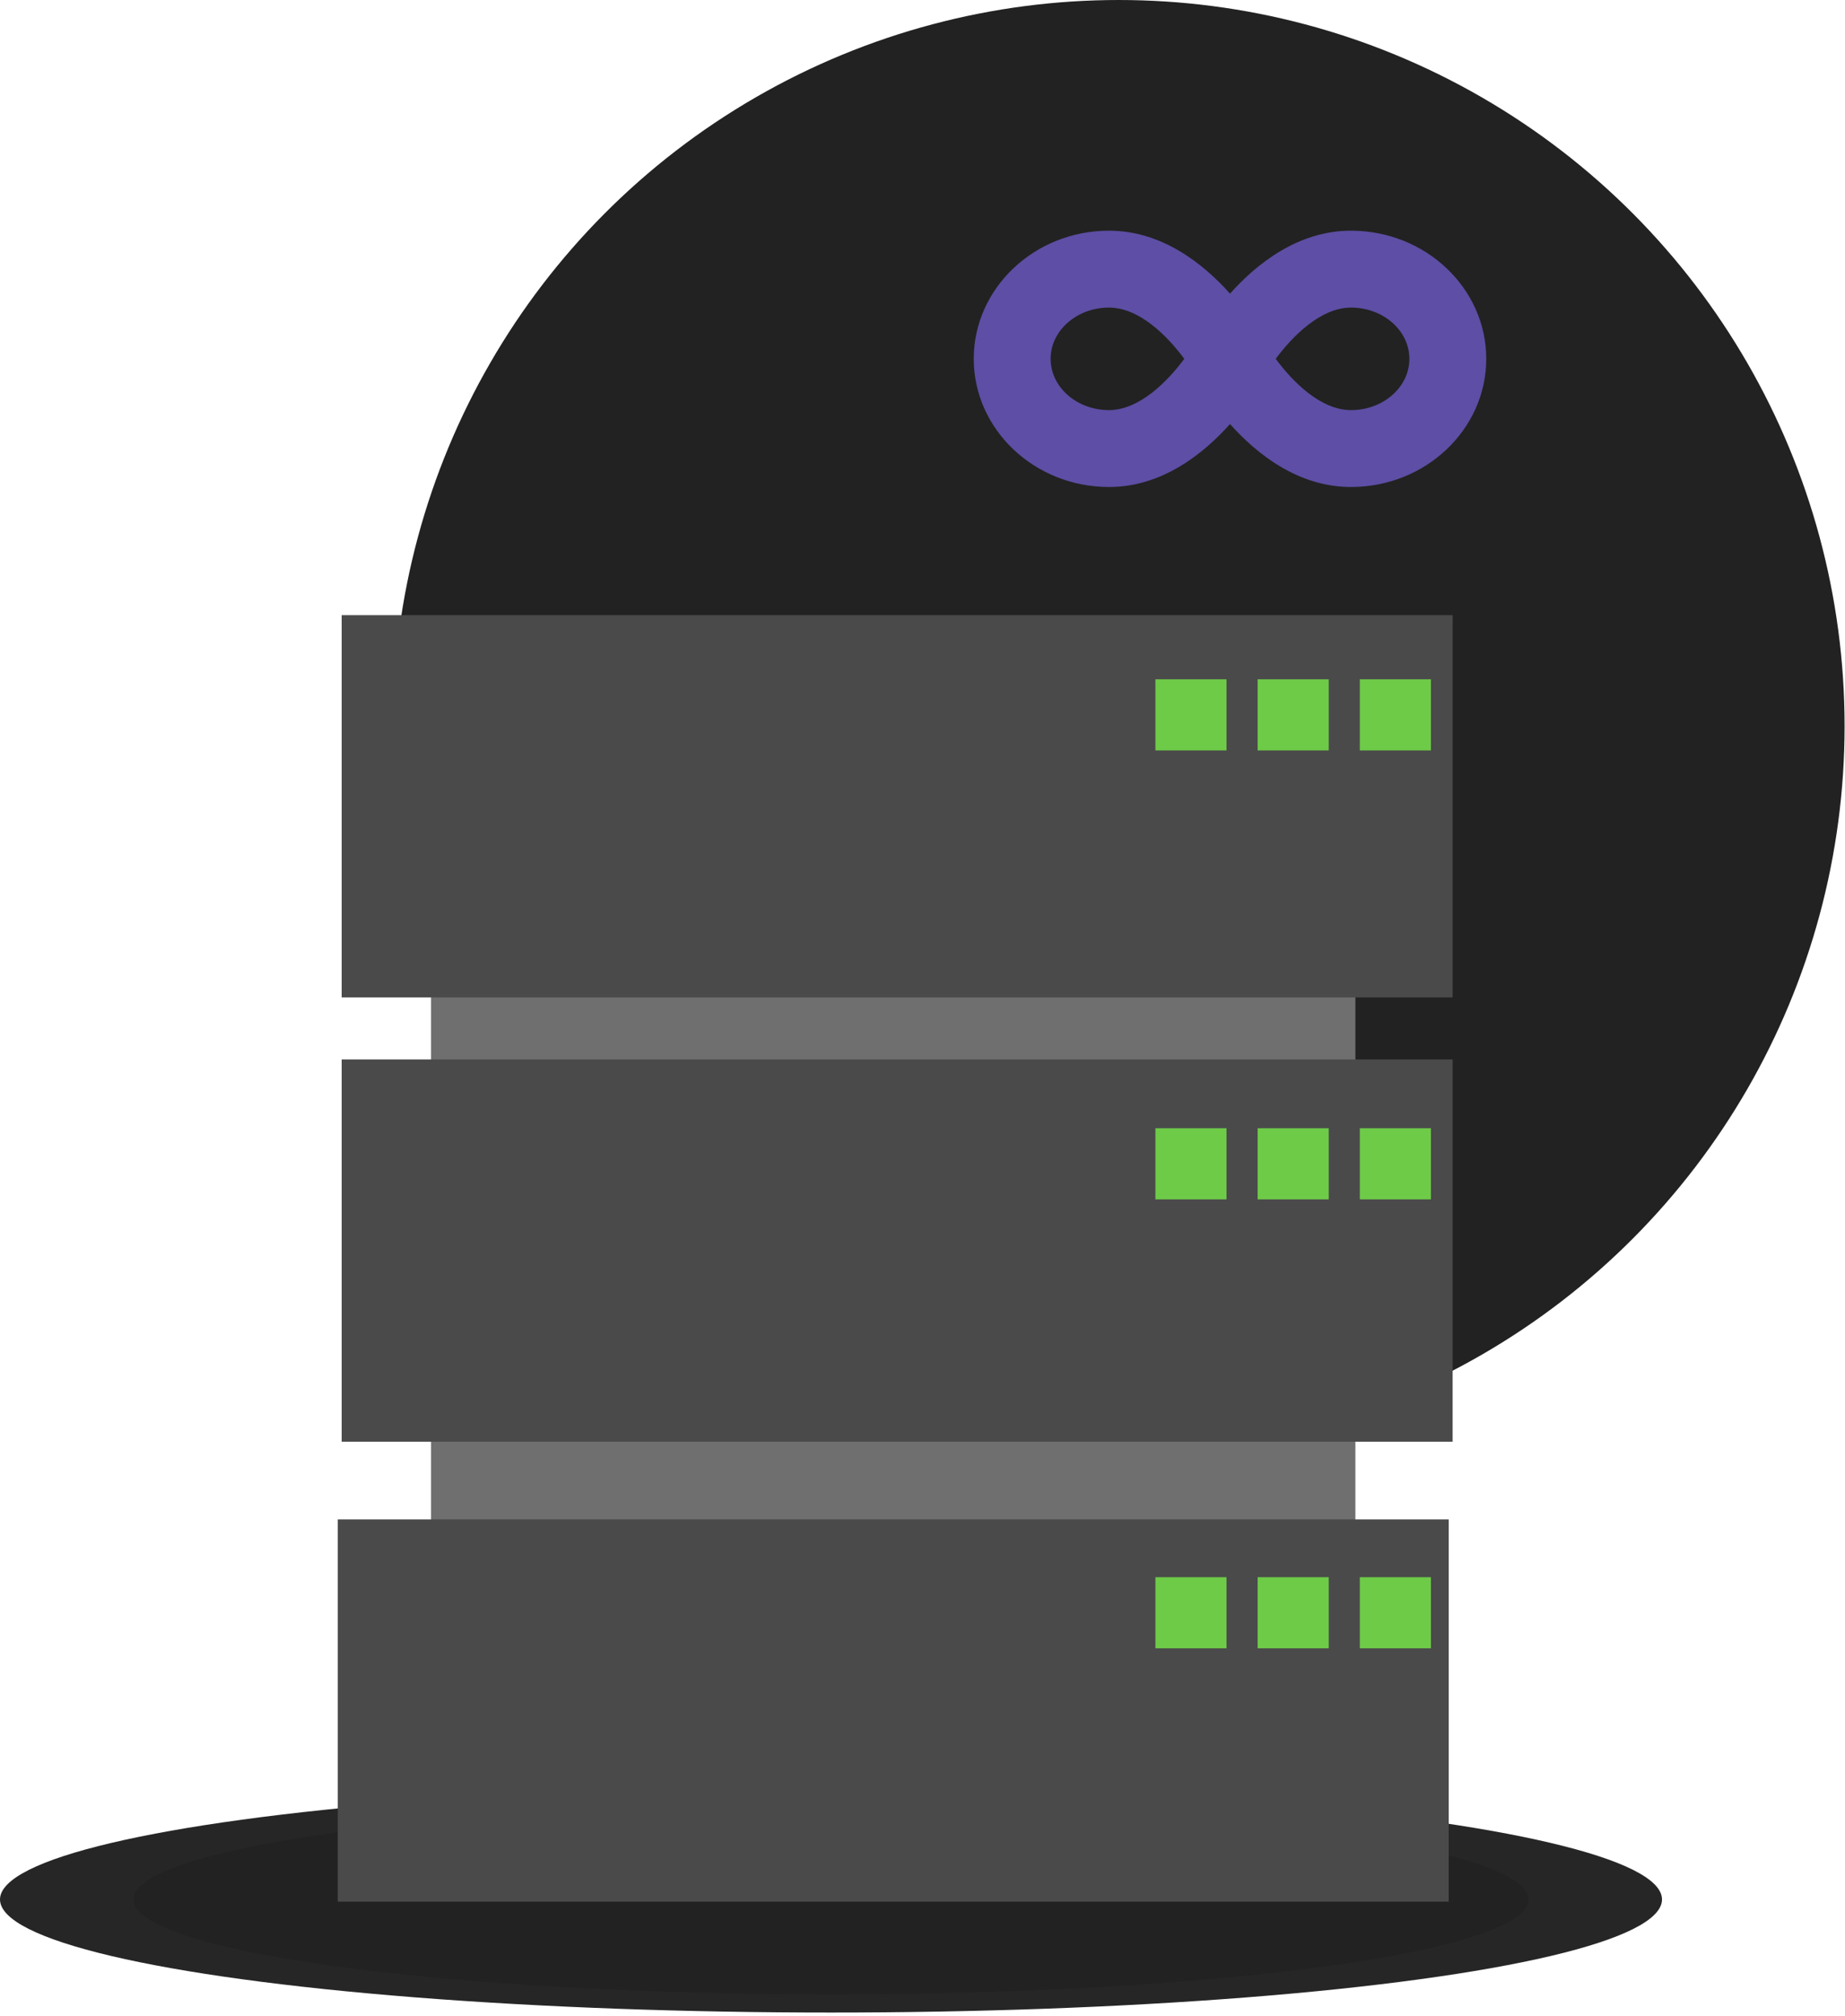 <?xml version="1.0" encoding="UTF-8"?>
<svg width="108px" height="118px" viewBox="0 0 108 118" version="1.1" xmlns="http://www.w3.org/2000/svg" xmlns:xlink="http://www.w3.org/1999/xlink">
    <!-- Generator: Sketch 63.1 (92452) - https://sketch.com -->
    <title>Dark_Illustration_Step01</title>
    <desc>Created with Sketch.</desc>
    <g id="Loopv0.2" stroke="none" stroke-width="1" fill="none" fill-rule="evenodd">
        <g id="3.1_LoopPage_LoopOut_Flow01-Copy" transform="translate(-594, -215)" fill-rule="nonzero">
            <g id="Dark_Illustration_Step01" transform="translate(594, 215)">
                <g id="Group-16" transform="translate(23, 0)">
                    <circle id="Oval" fill="#222222" cx="42.488" cy="42.488" r="42.488"></circle>
                    <path d="M56.083,28.5 C60.447,28.5 64,25.134 64,21 C64,16.866 60.447,13.5 56.083,13.5 C52.984,13.5 50.561,15.436 49,17.184 C47.439,15.436 45.016,13.5 41.917,13.5 C37.553,13.5 34,16.866 34,21 C34,25.134 37.553,28.5 41.917,28.5 C45.016,28.5 47.439,26.564 49,24.816 C50.561,26.564 52.984,28.5 56.083,28.5 Z M41.917,24 C40.033,24 38.5,22.655 38.5,21 C38.5,19.345 40.033,18 41.917,18 C43.708,18 45.358,19.692 46.323,21 C45.367,22.294 43.703,24 41.917,24 Z M56.083,24 C54.292,24 52.642,22.308 51.677,21 C52.633,19.706 54.297,18 56.083,18 C57.967,18 59.5,19.345 59.5,21 C59.5,22.655 57.967,24 56.083,24 Z" id="i" fill="#5E4EA5"></path>
                </g>
                <g id="Group-21" transform="translate(0, 36)">
                    <ellipse id="Oval" fill="#262626" cx="48.644" cy="75.159" rx="48.644" ry="6.618"></ellipse>
                    <ellipse id="Oval" fill="#000000" opacity="0.1" cx="48.644" cy="75.159" rx="40.84" ry="5.556"></ellipse>
                    <rect id="Rectangle" fill="#6F6F6F" x="25.233" y="6.095" width="54.107" height="62.951"></rect>
                    <rect id="Rectangle" fill="#4A4A4A" x="20" y="1.24344979e-14" width="65.032" height="22.371"></rect>
                    <rect id="Rectangle" fill="#4A4A4A" x="20" y="26" width="65.032" height="22.371"></rect>
                    <rect id="Rectangle" fill="#4A4A4A" x="19.77" y="52.918" width="65.032" height="22.371"></rect>
                    <rect id="Rectangle" fill="#6ECB48" x="67.634" y="3.754" width="4.162" height="4.162"></rect>
                    <rect id="Rectangle" fill="#6ECB48" x="73.617" y="3.754" width="4.162" height="4.162"></rect>
                    <rect id="Rectangle" fill="#6ECB48" x="79.599" y="3.754" width="4.162" height="4.162"></rect>
                    <rect id="Rectangle" fill="#6ECB48" x="67.634" y="30.027" width="4.162" height="4.162"></rect>
                    <rect id="Rectangle" fill="#6ECB48" x="73.617" y="30.027" width="4.162" height="4.162"></rect>
                    <rect id="Rectangle" fill="#6ECB48" x="79.599" y="30.027" width="4.162" height="4.162"></rect>
                    <rect id="Rectangle" fill="#6ECB48" x="67.634" y="56.3" width="4.162" height="4.162"></rect>
                    <rect id="Rectangle" fill="#6ECB48" x="73.617" y="56.3" width="4.162" height="4.162"></rect>
                    <rect id="Rectangle" fill="#6ECB48" x="79.599" y="56.3" width="4.162" height="4.162"></rect>
                </g>
            </g>
        </g>
    </g>
</svg>